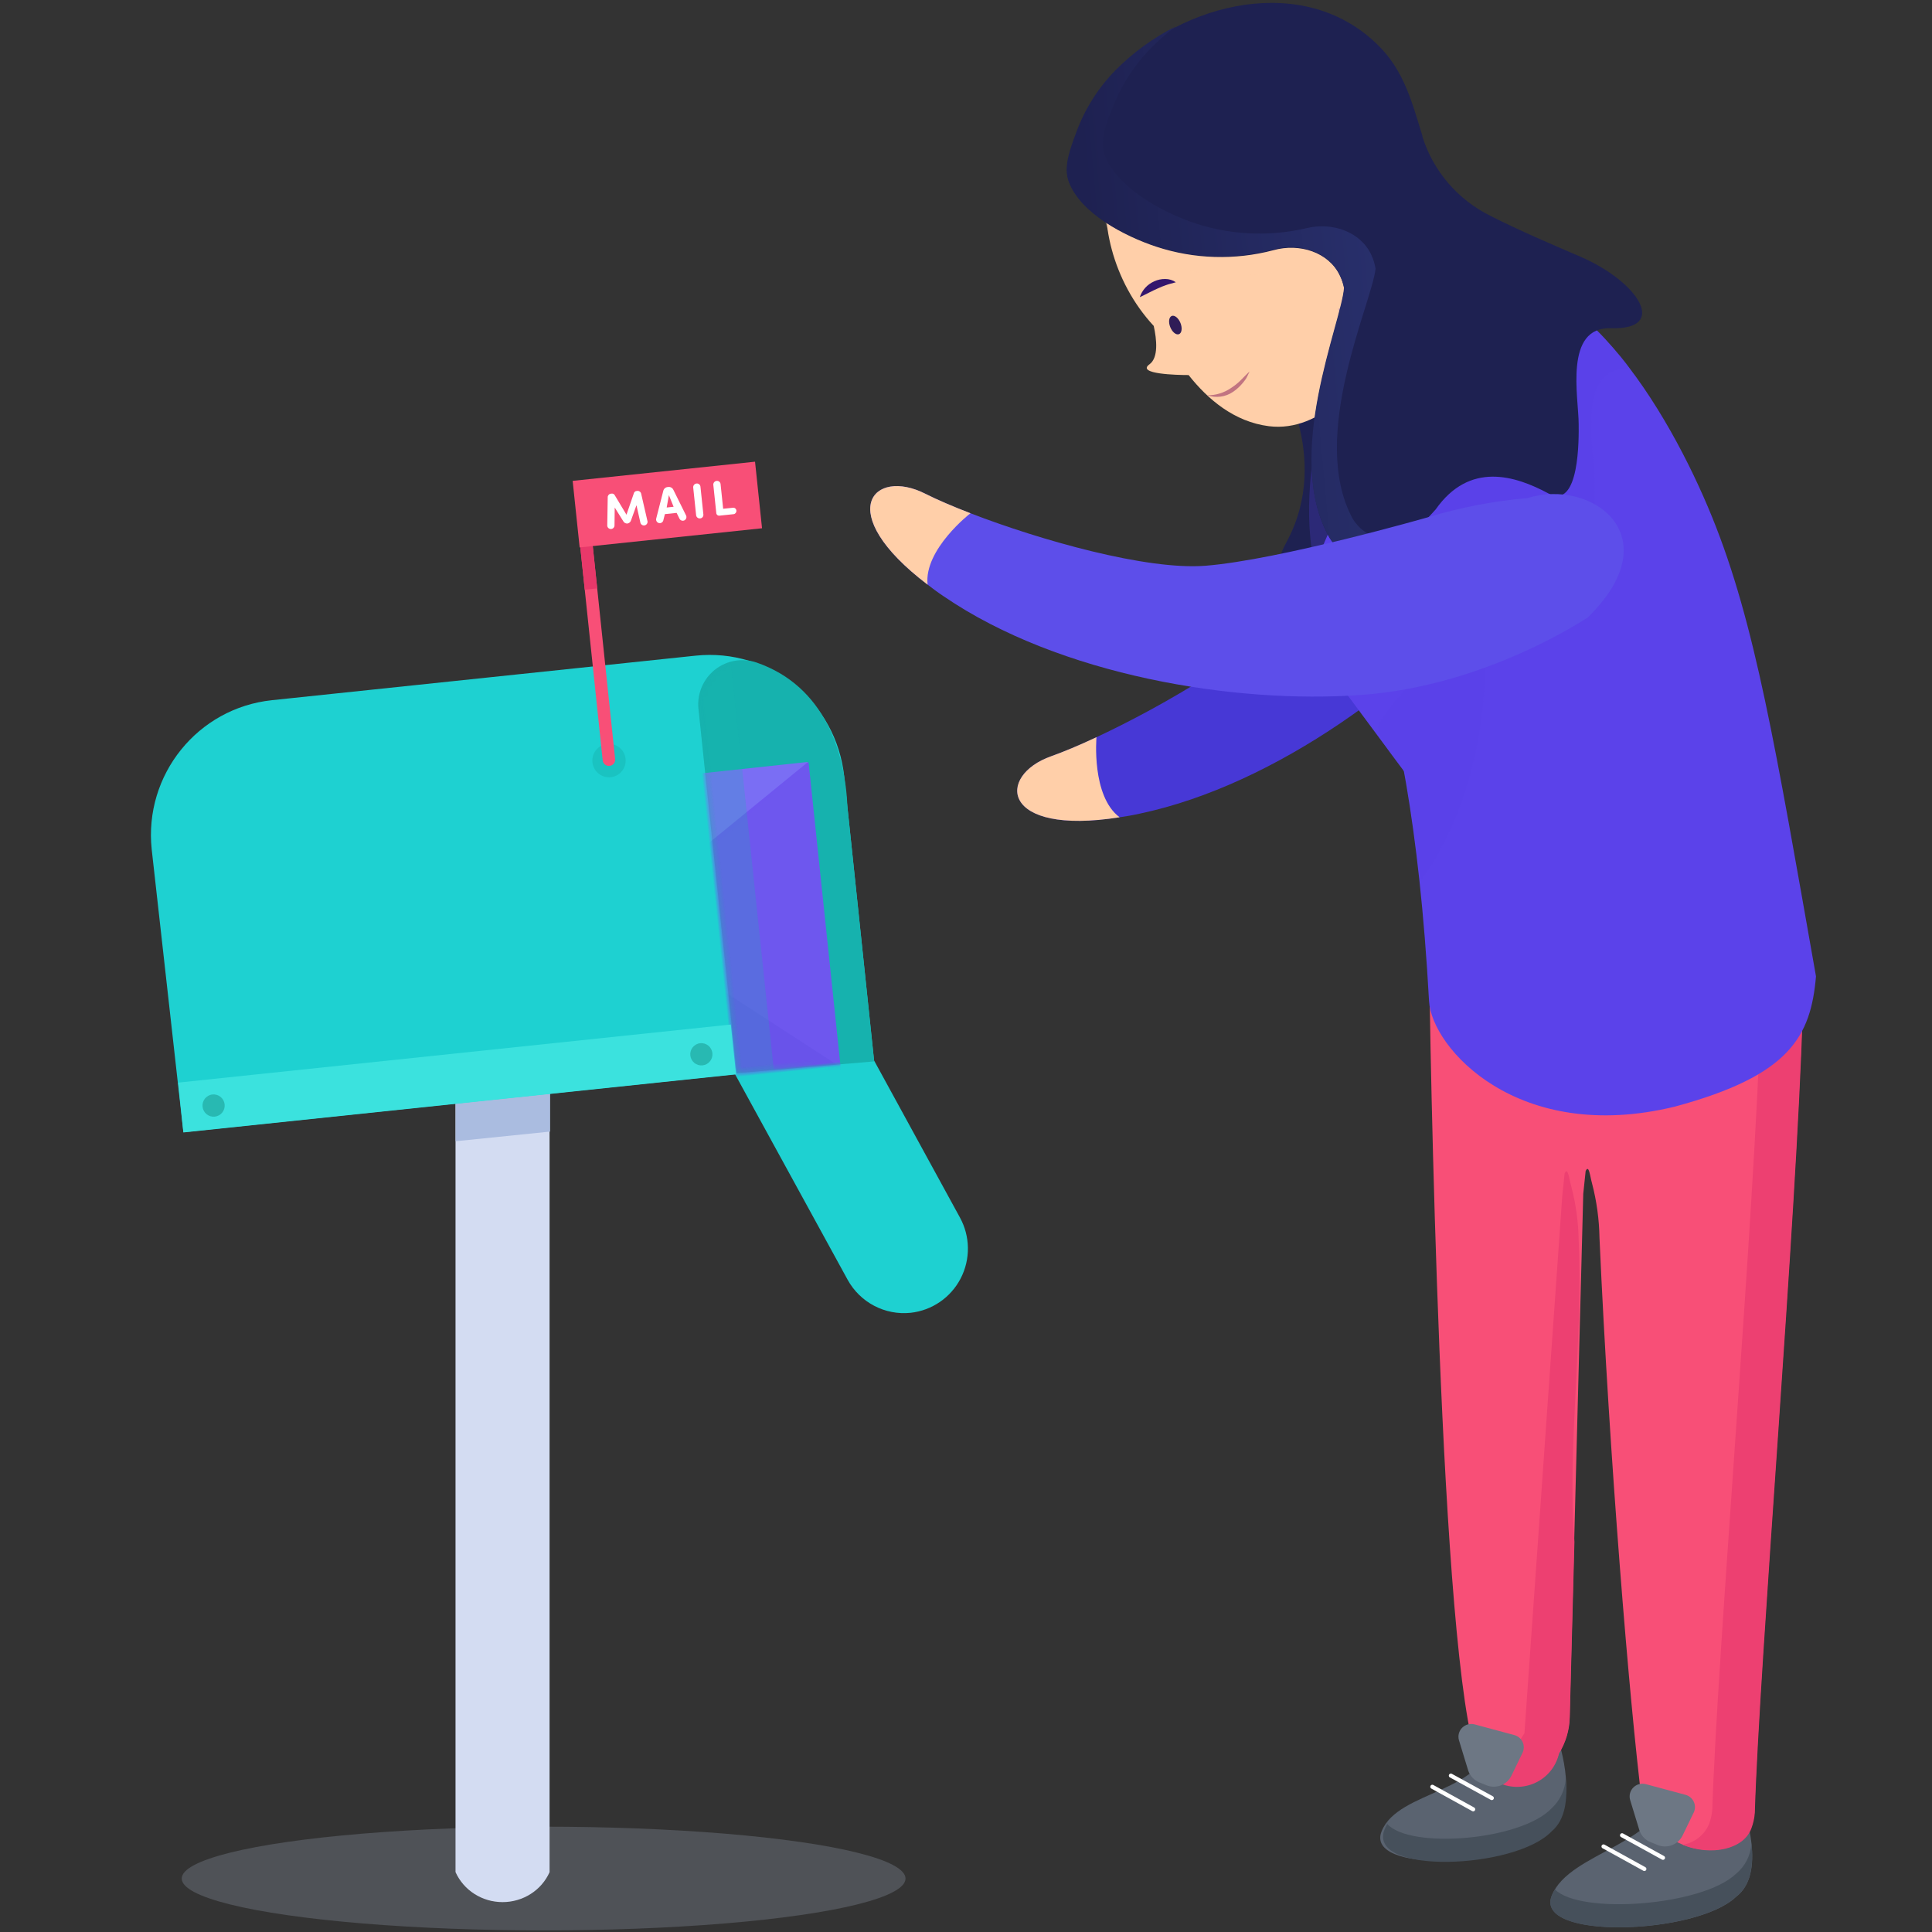<?xml version="1.0" encoding="UTF-8"?>
<svg width="400px" height="400px" viewBox="0 0 400 400" version="1.1" xmlns="http://www.w3.org/2000/svg" xmlns:xlink="http://www.w3.org/1999/xlink">
    <rect x="0" y="0" width="400" height="400" fill="#333333" stroke="none"/>
    <!-- Generator: Sketch 49.3 (51167) - http://www.bohemiancoding.com/sketch -->
    <title>illustration/email</title>
    <desc>Created with Sketch.</desc>
    <defs>
        <path d="M13.237,1.562 C10.443,0.248 7.176,0.439 4.553,2.07 C1.93,3.701 0.305,6.552 0.233,9.649 L0.233,85.661 L28.781,86.218 L28.781,33.386 C29.513,21.902 26.706,7.9 13.237,1.562 Z" id="path-1"></path>
        <linearGradient x1="10.201%" y1="57.14%" x2="90.341%" y2="45.833%" id="linearGradient-3">
            <stop stop-color="#1E2151" offset="0%"></stop>
            <stop stop-color="#282F6B" offset="100%"></stop>
        </linearGradient>
    </defs>
    <g id="illustration/email" stroke="none" stroke-width="1" fill="none" fill-rule="evenodd">
        <g id="Group" transform="translate(24, 0)">
            <g transform="translate(0, 92)">
                <ellipse id="Oval" fill="#BFCDE8" fill-rule="nonzero" opacity="0.2" cx="88.552" cy="296.933" rx="74.926" ry="10.738"></ellipse>
                <g transform="translate(70, 118)" fill-rule="nonzero">
                    <path d="M0.323,0.211 L0.323,177.611 C1.998,181.374 5.823,183.812 10.053,183.812 C14.284,183.812 18.109,181.374 19.784,177.611 L19.784,0.211 L0.323,0.211 Z" id="Shape" fill="#D3DCF2"></path>
                    <path d="M8.112,0 L0.345,0 L0.345,177.596 C1.868,180.631 4.722,182.838 8.112,183.601 L8.112,0 Z" id="Shape" fill="#D3DCF2" opacity="0.45" style="mix-blend-mode: multiply;"></path>
                    <polygon id="Rectangle-path" fill="#AABCE0" style="mix-blend-mode: multiply;" points="0.334 0 19.895 0 19.895 24.282 0.334 26.282"></polygon>
                </g>
                <g transform="translate(89, 98) rotate(-6) translate(-89, -98) translate(9, 8)">
                    <g transform="translate(0, 39)" fill="#1ED1D1" fill-rule="nonzero" id="Shape">
                        <path d="M28.326,0.287 L116.51,0.287 C131.97,0.287 144.503,12.87 144.503,28.391 L144.503,87.327 L0.734,87.327 L0.333,28.391 C0.333,12.87 12.866,0.287 28.326,0.287 Z"></path>
                        <path d="M146.578,140.248 C141.219,140.247 136.383,137.021 134.307,132.061 L115.512,87.16 L144.359,87.16 L158.783,121.691 C160.511,125.807 160.076,130.519 157.624,134.247 C155.173,137.975 151.028,140.226 146.578,140.248 Z"></path>
                    </g>
                    <g transform="translate(115.723, 40.476)">
                        <mask id="mask-2" fill="white">
                            <use xlink:href="#path-1"></use>
                        </mask>
                        <use id="Shape" fill="#16B2AE" fill-rule="nonzero" xlink:href="#path-1"></use>
                        <g mask="url(#mask-2)">
                            <g transform="translate(-77.444, 22.902)">
                                <g transform="translate(0.89, 0.099)">
                                    <rect id="Rectangle-path" fill="#6E57EE" fill-rule="nonzero" x="0.567" y="0.245" width="97.737" height="63.893"></rect>
                                    <polygon id="Shape" fill="#5A4BE2" fill-rule="nonzero" opacity="0.26" points="49.407 24.105 0.644 63.96 98.37 63.715"></polygon>
                                    <polygon id="Shape" fill="#6E57EE" fill-rule="nonzero" opacity="0.16" style="mix-blend-mode: multiply;" points="49.44 35.422 98.214 0.123 0.488 0.368"></polygon>
                                    <polygon id="Shape" fill="#7A6EF4" fill-rule="nonzero" points="49.429 32.091 98.214 0.123 0.488 0.368"></polygon>
                                </g>
                            </g>
                        </g>
                        <path d="M7.933,85.828 L7.933,0.816 C3.622,1.478 0.391,5.128 0.244,9.504 C0.244,9.605 0.244,9.705 0.244,9.805 L0.244,85.684 L6.646,85.806 L7.933,85.828 Z" id="Shape" fill="#16B2AE" fill-rule="nonzero" opacity="0.48" style="mix-blend-mode: multiply;" mask="url(#mask-2)"></path>
                    </g>
                    <g transform="translate(0, 116)" fill-rule="nonzero">
                        <polygon id="Rectangle-path" fill="#3BE2DE" points="0.734 0.001 115.789 0.001 115.789 10.375 0.734 10.375"></polygon>
                        <ellipse id="Oval" fill="#0F8279" opacity="0.43" cx="7.534" cy="5.493" rx="2.297" ry="2.306"></ellipse>
                        <ellipse id="Oval" fill="#0F8279" opacity="0.43" cx="109.077" cy="5.493" rx="2.297" ry="2.306"></ellipse>
                    </g>
                    <g transform="translate(92, 0)">
                        <ellipse id="Oval" fill="#16B2AE" fill-rule="nonzero" opacity="0.44" cx="4.417" cy="59.014" rx="3.451" ry="3.464"></ellipse>
                        <path d="M4.417,58.825 L4.417,3.375" id="Shape" stroke="#F84F77" stroke-width="2.59" stroke-linecap="round" stroke-linejoin="round"></path>
                        <path d="M4.417,23.303 L4.417,3.375" id="Shape" stroke="#E8386A" stroke-width="2.59" stroke-linejoin="round"></path>
                        <rect id="Rectangle-path" fill="#F84F77" fill-rule="nonzero" x="2.986" y="0.635" width="37.968" height="13.857"></rect>
                        <path d="M15.297,4.56 C15.39,4.264 15.677,4.073 15.985,4.103 L16.14,4.103 C16.503,4.13 16.791,4.419 16.817,4.783 L17.527,10.62 C17.519,11.01 17.216,11.329 16.829,11.358 C16.441,11.387 16.095,11.116 16.03,10.731 L15.597,7.033 L14.177,9.974 C14.048,10.336 13.716,10.586 13.333,10.609 C12.954,10.585 12.626,10.334 12.501,9.974 L11.07,7.033 L10.637,10.731 C10.58,11.128 10.225,11.411 9.827,11.377 C9.434,11.348 9.132,11.015 9.139,10.62 L9.85,4.783 C9.876,4.419 10.164,4.13 10.526,4.103 L10.682,4.103 C10.991,4.069 11.28,4.261 11.37,4.56 L13.333,8.771 L15.297,4.56 Z" id="Shape" fill="#FFFFFF" fill-rule="nonzero"></path>
                        <path d="M21.259,9.479 L20.771,10.794 C20.601,11.151 20.188,11.32 19.817,11.184 C19.441,11.038 19.241,10.623 19.362,10.237 L21.426,4.667 C21.57,4.229 21.988,3.942 22.447,3.965 L22.513,3.965 C22.972,3.942 23.39,4.229 23.534,4.667 L25.598,10.237 C25.718,10.623 25.519,11.038 25.143,11.184 C24.772,11.32 24.359,11.151 24.189,10.794 L23.7,9.479 L21.259,9.479 Z M23.212,8.154 L22.491,5.659 L21.77,8.154 L23.212,8.154 Z" id="Shape" fill="#FFFFFF" fill-rule="nonzero"></path>
                        <path d="M29.174,10.422 C29.156,10.823 28.82,11.136 28.42,11.124 C28.024,11.125 27.694,10.818 27.665,10.422 L27.665,4.563 C27.7,4.169 28.026,3.865 28.42,3.861 C28.82,3.848 29.156,4.161 29.174,4.563 L29.174,10.422 Z" id="Shape" fill="#FFFFFF" fill-rule="nonzero"></path>
                        <path d="M33.372,9.638 L35.436,9.638 C35.607,9.644 35.768,9.717 35.885,9.843 C36.001,9.968 36.063,10.135 36.057,10.306 C36.053,10.656 35.784,10.946 35.436,10.974 L32.463,10.974 C32.295,10.978 32.133,10.91 32.018,10.787 C31.904,10.663 31.847,10.496 31.863,10.328 L31.863,4.458 C31.898,4.064 32.224,3.761 32.618,3.756 C33.018,3.744 33.354,4.056 33.372,4.458 L33.372,9.638 Z" id="Shape" fill="#FFFFFF" fill-rule="nonzero"></path>
                    </g>
                </g>
            </g>
            <g id="Person" transform="translate(156, 0)">
                <path d="M84.168,76.449 C84.168,76.449 95.925,94.554 86.39,112.169 C76.856,129.785 96.21,138.865 110.531,125.329 C124.852,111.793 121.927,66.748 113.285,65.169 C104.643,63.59 84.168,76.449 84.168,76.449 Z" id="Shape" fill="#1E2151" fill-rule="nonzero"></path>
                <path d="M130.189,120.46 C113.589,140.463 84.453,162.478 55.887,168.475 C54.462,168.794 53.095,169.02 51.803,169.208 C27.112,173.118 26.257,160.56 37.672,156.556 C40.16,155.672 43.37,154.337 47.017,152.627 C60.901,146.141 80.73,134.579 88.404,125.141 C98.071,113.259 112.715,85.116 112.715,85.116 C115.831,78.891 119.607,73.011 123.978,67.576 C129.999,55.168 150.189,51.558 150.683,75.622 C150.683,75.678 146.77,100.476 130.189,120.46 Z" id="Shape" fill="#4738D6" fill-rule="nonzero"></path>
                <path d="M180.521,372.341 C181.224,375.105 185.84,387.926 179.401,392.739 C171.196,400.579 137.615,401.744 141.281,392.476 C144.947,383.208 164.757,382.023 165.707,369.145 L180.521,372.341 Z" id="Shape" fill="#5A6370" fill-rule="nonzero"></path>
                <path d="M179.401,387.964 C172.43,394.619 147.112,396.462 141.927,391.179 C141.669,391.592 141.447,392.026 141.262,392.476 C137.463,401.763 171.177,400.579 179.382,392.739 C182.611,390.333 183.066,385.915 182.611,381.76 C182.445,384.176 181.284,386.419 179.401,387.964 Z" id="Shape" fill="#46505B" fill-rule="nonzero"></path>
                <path d="M142.706,360.347 C143.351,362.941 147.283,375.387 139.439,379.316 C131.841,386.648 102.573,387.814 106.048,379.147 C109.524,370.48 127.967,371.383 128.84,359.351 L142.706,360.347 Z" id="Shape" fill="#5A6370" fill-rule="nonzero"></path>
                <path d="M176.286,216.678 L153.494,210.643 L147.625,210.455 L115.83,196.261 C115.83,196.261 117.368,326.432 124.567,359.539 C124.782,360.973 125.139,362.384 125.631,363.75 C126.899,367.467 130.496,369.907 134.456,369.737 C138.416,369.567 141.786,366.828 142.725,363.017 C144.13,360.75 144.904,358.155 144.966,355.497 L147.796,247.171 L148.29,242.453 C148.973,241.005 149.182,243.468 149.619,245.028 C150.581,248.715 151.097,252.501 151.158,256.308 C153.19,301.729 157.387,352.771 159.952,373.093 C164.092,384.975 180.047,385.464 182.535,378.451 C182.923,377.431 183.159,376.361 183.237,375.274 C184.187,343.728 191.898,252.341 193.152,209.609 C189.581,169.001 194.311,206.507 176.286,216.678 Z" id="Shape" fill="#F84F77" fill-rule="nonzero"></path>
                <path d="M141.224,374.409 C134.899,381.064 111.917,382.907 107.207,377.624 C106.971,378.04 106.767,378.474 106.599,378.921 C103.237,388.208 133.76,387.024 141.224,379.184 C144.149,376.778 144.567,372.36 144.168,368.205 C144.037,370.573 142.982,372.798 141.224,374.409 Z" id="Shape" fill="#46505B" fill-rule="nonzero"></path>
                <path d="M146.846,256.797 C146.785,252.989 146.262,249.202 145.289,245.517 C144.833,243.975 144.624,241.494 143.94,242.941 L143.446,247.66 L135.621,358.843 L133.456,362.265 C132.843,364.829 131.12,366.995 128.745,368.187 C131.159,369.983 134.328,370.443 137.162,369.41 C139.995,368.376 142.104,365.99 142.763,363.073 C144.168,360.807 144.942,358.212 145.004,355.553 L145.972,319.213 C144.434,299.228 147.796,278.003 146.846,256.797 Z" id="Shape" fill="#ED4071" fill-rule="nonzero"></path>
                <path d="M167.359,145.088 L165.707,151.104 C179.344,164.621 181.395,173.664 184.567,208.876 C183.294,251.608 175.488,342.995 174.519,374.541 C174.442,375.628 174.205,376.698 173.817,377.718 C172.844,379.953 170.791,381.546 168.366,381.948 C174.254,384.354 181.053,382.907 182.611,378.526 C182.999,377.507 183.235,376.436 183.313,375.349 C184.263,343.803 191.974,252.417 193.228,209.684 C189.581,169.001 187.473,163.173 167.359,145.088 Z" id="Shape" fill="#ED4071" fill-rule="nonzero"></path>
                <path d="M100.047,30.991 L116.913,40.391 C116.913,40.391 117.046,50.449 123.351,53.795 C123.351,57.236 115.868,67.482 105.27,67.369 C94.671,67.256 89.657,47.403 89.429,45.392 L100.047,30.991 Z" id="Shape" fill="#FFCFA9" fill-rule="nonzero"></path>
                <path d="M174.481,107.074 C183.408,129.07 187.587,154.657 195.982,202.146 C194.899,214.535 190.664,222.656 166.789,229.105 C134.254,237.057 116.4,216.941 115.868,207.278 C113.855,170.599 109.011,147.87 104.586,135.838 C104.586,114.895 102.687,61.672 122.668,57.856 C145.896,51.859 165.555,85.078 174.481,107.074 Z" id="Shape" fill="#5B42EA" fill-rule="nonzero"></path>
                <path d="M107.91,80.491 L93.152,114.745 C90.051,124.453 91.999,135.052 98.356,143.057 L113.152,163.004 L107.91,80.491 Z" id="Shape" fill="#5B42EA" fill-rule="nonzero"></path>
                <path d="M49.809,35.522 C47.264,45.129 50.322,58.27 58.869,67.482 C59.496,70.32 59.876,74.062 57.976,75.434 C55.203,77.446 63.674,77.652 66.086,77.652 C70.113,82.747 75.583,87.334 82.687,88.237 C93.646,89.628 102.649,78.574 104.624,71.994 C110.797,68.365 109.315,65.94 109.315,65.94 C115.944,-10.5 53.722,20.707 49.809,35.522 Z" id="Shape" fill="#FFCFA9" fill-rule="nonzero"></path>
                <path d="M137.349,54.265 C133.323,48.494 136.191,52.611 129.752,48.964 C128.916,48.494 128.138,47.986 127.359,47.46 C114.671,55.957 103.522,63.364 103.522,63.364 L97.065,63.91 C97.284,64.522 97.456,65.151 97.577,65.79 C97.217,73.911 84.567,106.097 95.412,125.63 C96.734,128.137 99.144,129.907 101.952,130.431 C104.76,130.956 107.655,130.177 109.809,128.318 C113.026,125.498 116.005,122.424 118.717,119.125 C126.048,107.732 136.229,111.304 143.75,115.741 C150.835,119.915 150.246,102.318 150.17,99.254 C149.999,92.843 146.371,76.186 157.008,76.393 C159.344,76.374 141.11,59.661 137.349,54.265 Z" id="Shape" fill="#5B42EA" fill-rule="nonzero" opacity="0.25" style="mix-blend-mode: multiply;"></path>
                <ellipse id="Oval" fill="#301C57" fill-rule="nonzero" transform="translate(63.347, 67.3) rotate(-21.76) translate(-63.347, -67.3) " cx="63.347" cy="67.3" rx="1.14" ry="2.03"></ellipse>
                <path d="M69.923,81.826 C70.798,81.855 71.672,81.734 72.506,81.469 C73.323,81.222 74.098,80.854 74.804,80.378 C75.53,79.917 76.205,79.382 76.818,78.78 C77.444,78.179 78.033,77.521 78.717,76.9 C78.546,77.314 78.318,77.709 78.128,78.122 C77.938,78.536 77.615,78.874 77.349,79.232 C76.766,79.951 76.082,80.584 75.317,81.112 C73.742,82.201 71.732,82.467 69.923,81.826 Z" id="Shape" fill="#C17481" fill-rule="nonzero"></path>
                <path d="M55.982,61.522 C56.463,60.063 57.546,58.874 58.964,58.251 C59.677,57.921 60.456,57.754 61.243,57.762 C62.031,57.756 62.801,57.993 63.446,58.439 C62.687,58.664 62.041,58.796 61.433,59.022 C60.83,59.224 60.24,59.463 59.667,59.736 C58.527,60.225 57.368,60.883 55.982,61.522 Z" id="Shape" fill="#33156D" fill-rule="nonzero"></path>
                <path d="M80.445,61.635 C80.445,61.635 86.143,51.445 93.342,60.056 C93.342,60.056 87.511,67.012 80.445,61.635 Z" id="Shape" fill="#FFCFA9" fill-rule="nonzero"></path>
                <path d="M94.026,50.637 C85.348,52.646 76.251,51.902 68.024,48.513 C60.939,45.674 51.234,39.62 48.802,31.969 C48.497,30.932 48.381,29.85 48.461,28.773 C48.461,28.904 48.366,29.055 48.328,29.186 C46.839,35.697 47.355,42.501 49.809,48.719 C53.191,51.053 56.862,52.949 60.73,54.359 C69.047,57.474 78.141,57.928 86.732,55.656 C92.535,53.845 98.81,56.453 101.566,61.823 C102.07,62.857 102.44,63.949 102.668,65.075 C102.611,65.953 102.497,66.826 102.326,67.688 C102.638,67.011 102.904,66.314 103.123,65.602 C109.296,61.973 107.815,59.548 107.815,59.548 C107.91,58.42 107.986,57.292 108.062,56.202 C105.167,51.448 99.435,49.176 94.026,50.637 Z" id="Shape" fill="#FFCFA9" fill-rule="nonzero" opacity="0.31" style="mix-blend-mode: multiply;"></path>
                <path d="M111.082,160.278 L114.083,182.387 C114.083,182.387 130.303,163.248 127.169,126.57 C127.169,126.57 111.272,140.576 105.498,149.713 C103.864,152.401 112.069,160.692 111.082,160.278 Z" id="Shape" fill="#5B42EA" fill-rule="nonzero" opacity="0.25" style="mix-blend-mode: multiply;"></path>
                <path d="M161.889,381.459 C160.698,381.033 159.777,380.08 159.401,378.884 L157.501,372.661 C157.235,371.748 157.487,370.764 158.16,370.086 C158.833,369.408 159.822,369.142 160.749,369.39 L168.935,371.589 C169.719,371.791 170.366,372.335 170.695,373.066 C171.024,373.798 170.999,374.638 170.626,375.349 L168.366,380.012 C167.465,381.869 165.288,382.748 163.332,382.042 L161.889,381.459 Z" id="Shape" fill="#6D7784" fill-rule="nonzero"></path>
                <path d="M155.83,379.974 L164.301,384.636" id="Shape" stroke="#FFFFFF" stroke-width="0.85" stroke-linecap="round" stroke-linejoin="round"></path>
                <path d="M151.993,382.286 L160.445,386.949" id="Shape" stroke="#FFFFFF" stroke-width="0.85" stroke-linecap="round" stroke-linejoin="round"></path>
                <path d="M126.447,369.089 C125.256,368.663 124.336,367.71 123.959,366.513 L122.06,360.291 C121.793,359.378 122.045,358.393 122.718,357.716 C123.391,357.038 124.381,356.772 125.308,357.019 L133.494,359.219 C134.277,359.421 134.925,359.964 135.254,360.696 C135.583,361.428 135.557,362.268 135.184,362.979 L132.924,367.641 C132.024,369.499 129.846,370.377 127.891,369.672 L126.447,369.089 Z" id="Shape" fill="#6D7784" fill-rule="nonzero"></path>
                <path d="M120.388,367.623 L128.859,372.266" id="Shape" stroke="#FFFFFF" stroke-width="0.85" stroke-linecap="round" stroke-linejoin="round"></path>
                <path d="M116.552,369.935 L125.004,374.597" id="Shape" stroke="#FFFFFF" stroke-width="0.85" stroke-linecap="round" stroke-linejoin="round"></path>
                <path d="M147.15,53.118 C141.262,50.581 134.519,47.723 128.518,44.659 C121.796,41.316 116.736,35.412 114.5,28.303 L114.5,28.152 C112.392,21.328 110.702,14.616 105.308,9.352 C90.113,-5.688 65.061,0.309 50.911,14.767 C47.343,18.438 44.599,22.813 42.858,27.607 C41.737,30.671 40.179,34.544 41.3,37.627 C43.674,44.132 52.791,48.907 59.439,51.088 C67.262,53.655 75.672,53.903 83.636,51.803 C89.106,50.28 95.032,52.254 97.349,56.916 C97.8,57.802 98.126,58.744 98.318,59.717 C97.862,66.73 85.555,94.76 95.355,111.492 C96.729,113.698 99.01,115.198 101.597,115.596 C104.184,115.993 106.817,115.25 108.802,113.56 C111.823,111.089 114.643,108.386 117.236,105.476 C124.244,95.512 133.665,98.445 140.597,102.168 C147.131,105.664 146.865,90.455 146.846,87.823 C146.846,82.296 143.731,67.594 153.57,67.952 C165.46,68.309 159.382,58.401 147.15,53.118 Z" id="Shape" fill="#1E2151" fill-rule="nonzero"></path>
                <path d="M100.028,107.337 C90.835,90.324 104.092,62.631 104.795,55.619 C104.637,54.637 104.343,53.682 103.921,52.78 C101.737,48.043 95.925,45.899 90.417,47.253 C82.402,49.122 74.009,48.625 66.276,45.824 C59.724,43.474 50.778,38.304 48.632,31.818 C47.625,28.697 49.315,24.881 50.531,21.835 C52.443,17.087 55.342,12.789 59.04,9.221 C60.423,7.879 61.888,6.623 63.427,5.461 C58.761,7.824 54.515,10.922 50.854,14.635 C47.286,18.306 44.542,22.682 42.801,27.475 C41.68,30.54 40.123,34.413 41.243,37.496 C43.617,44.001 52.734,48.776 59.382,50.957 C67.205,53.523 75.615,53.771 83.579,51.671 C89.049,50.148 94.975,52.122 97.292,56.784 C97.743,57.67 98.069,58.612 98.261,59.586 C97.805,66.598 85.498,94.629 95.298,111.361 C96.672,113.567 98.953,115.066 101.54,115.464 C104.127,115.862 106.76,115.118 108.745,113.429 L111.708,110.834 C107.49,112.876 102.395,111.351 100.028,107.337 Z" id="Shape" fill="url(#linearGradient-3)" fill-rule="nonzero"></path>
                <path d="M51.803,169.208 C27.112,173.118 26.257,160.56 37.672,156.556 C40.16,155.672 43.37,154.337 47.017,152.627 C47.017,152.627 45.915,164.809 51.803,169.208 Z" id="Shape" fill="#FFCFA9" fill-rule="nonzero"></path>
                <g id="Group" transform="translate(0, 100)" fill-rule="nonzero">
                    <path d="M101.699,43.886 C75.621,45.766 39.42,39.882 15.393,23.469 C14.178,22.661 13.076,21.834 12.05,21.044 C-7.741,6.004 0.825,-3.264 11.613,2.244 C13.969,3.429 17.179,4.82 20.939,6.267 C35.241,11.795 57.349,18.093 69.562,17.134 C84.928,15.912 115.64,7.095 115.64,7.095 C122.348,5.054 129.256,3.724 136.248,3.128 C149.543,-1.065 166.029,10.967 148.689,27.869 C148.689,27.812 127.758,42.081 101.699,43.886 Z" id="Shape" fill="#5D4EEA"></path>
                    <path d="M12.05,21.044 C-7.741,6.004 0.825,-3.264 11.613,2.244 C13.969,3.429 17.179,4.82 20.939,6.267 C20.939,6.211 11.234,13.787 12.05,21.044 Z" id="Shape" fill="#FFCFA9"></path>
                </g>
            </g>
        </g>
    </g>
</svg>
